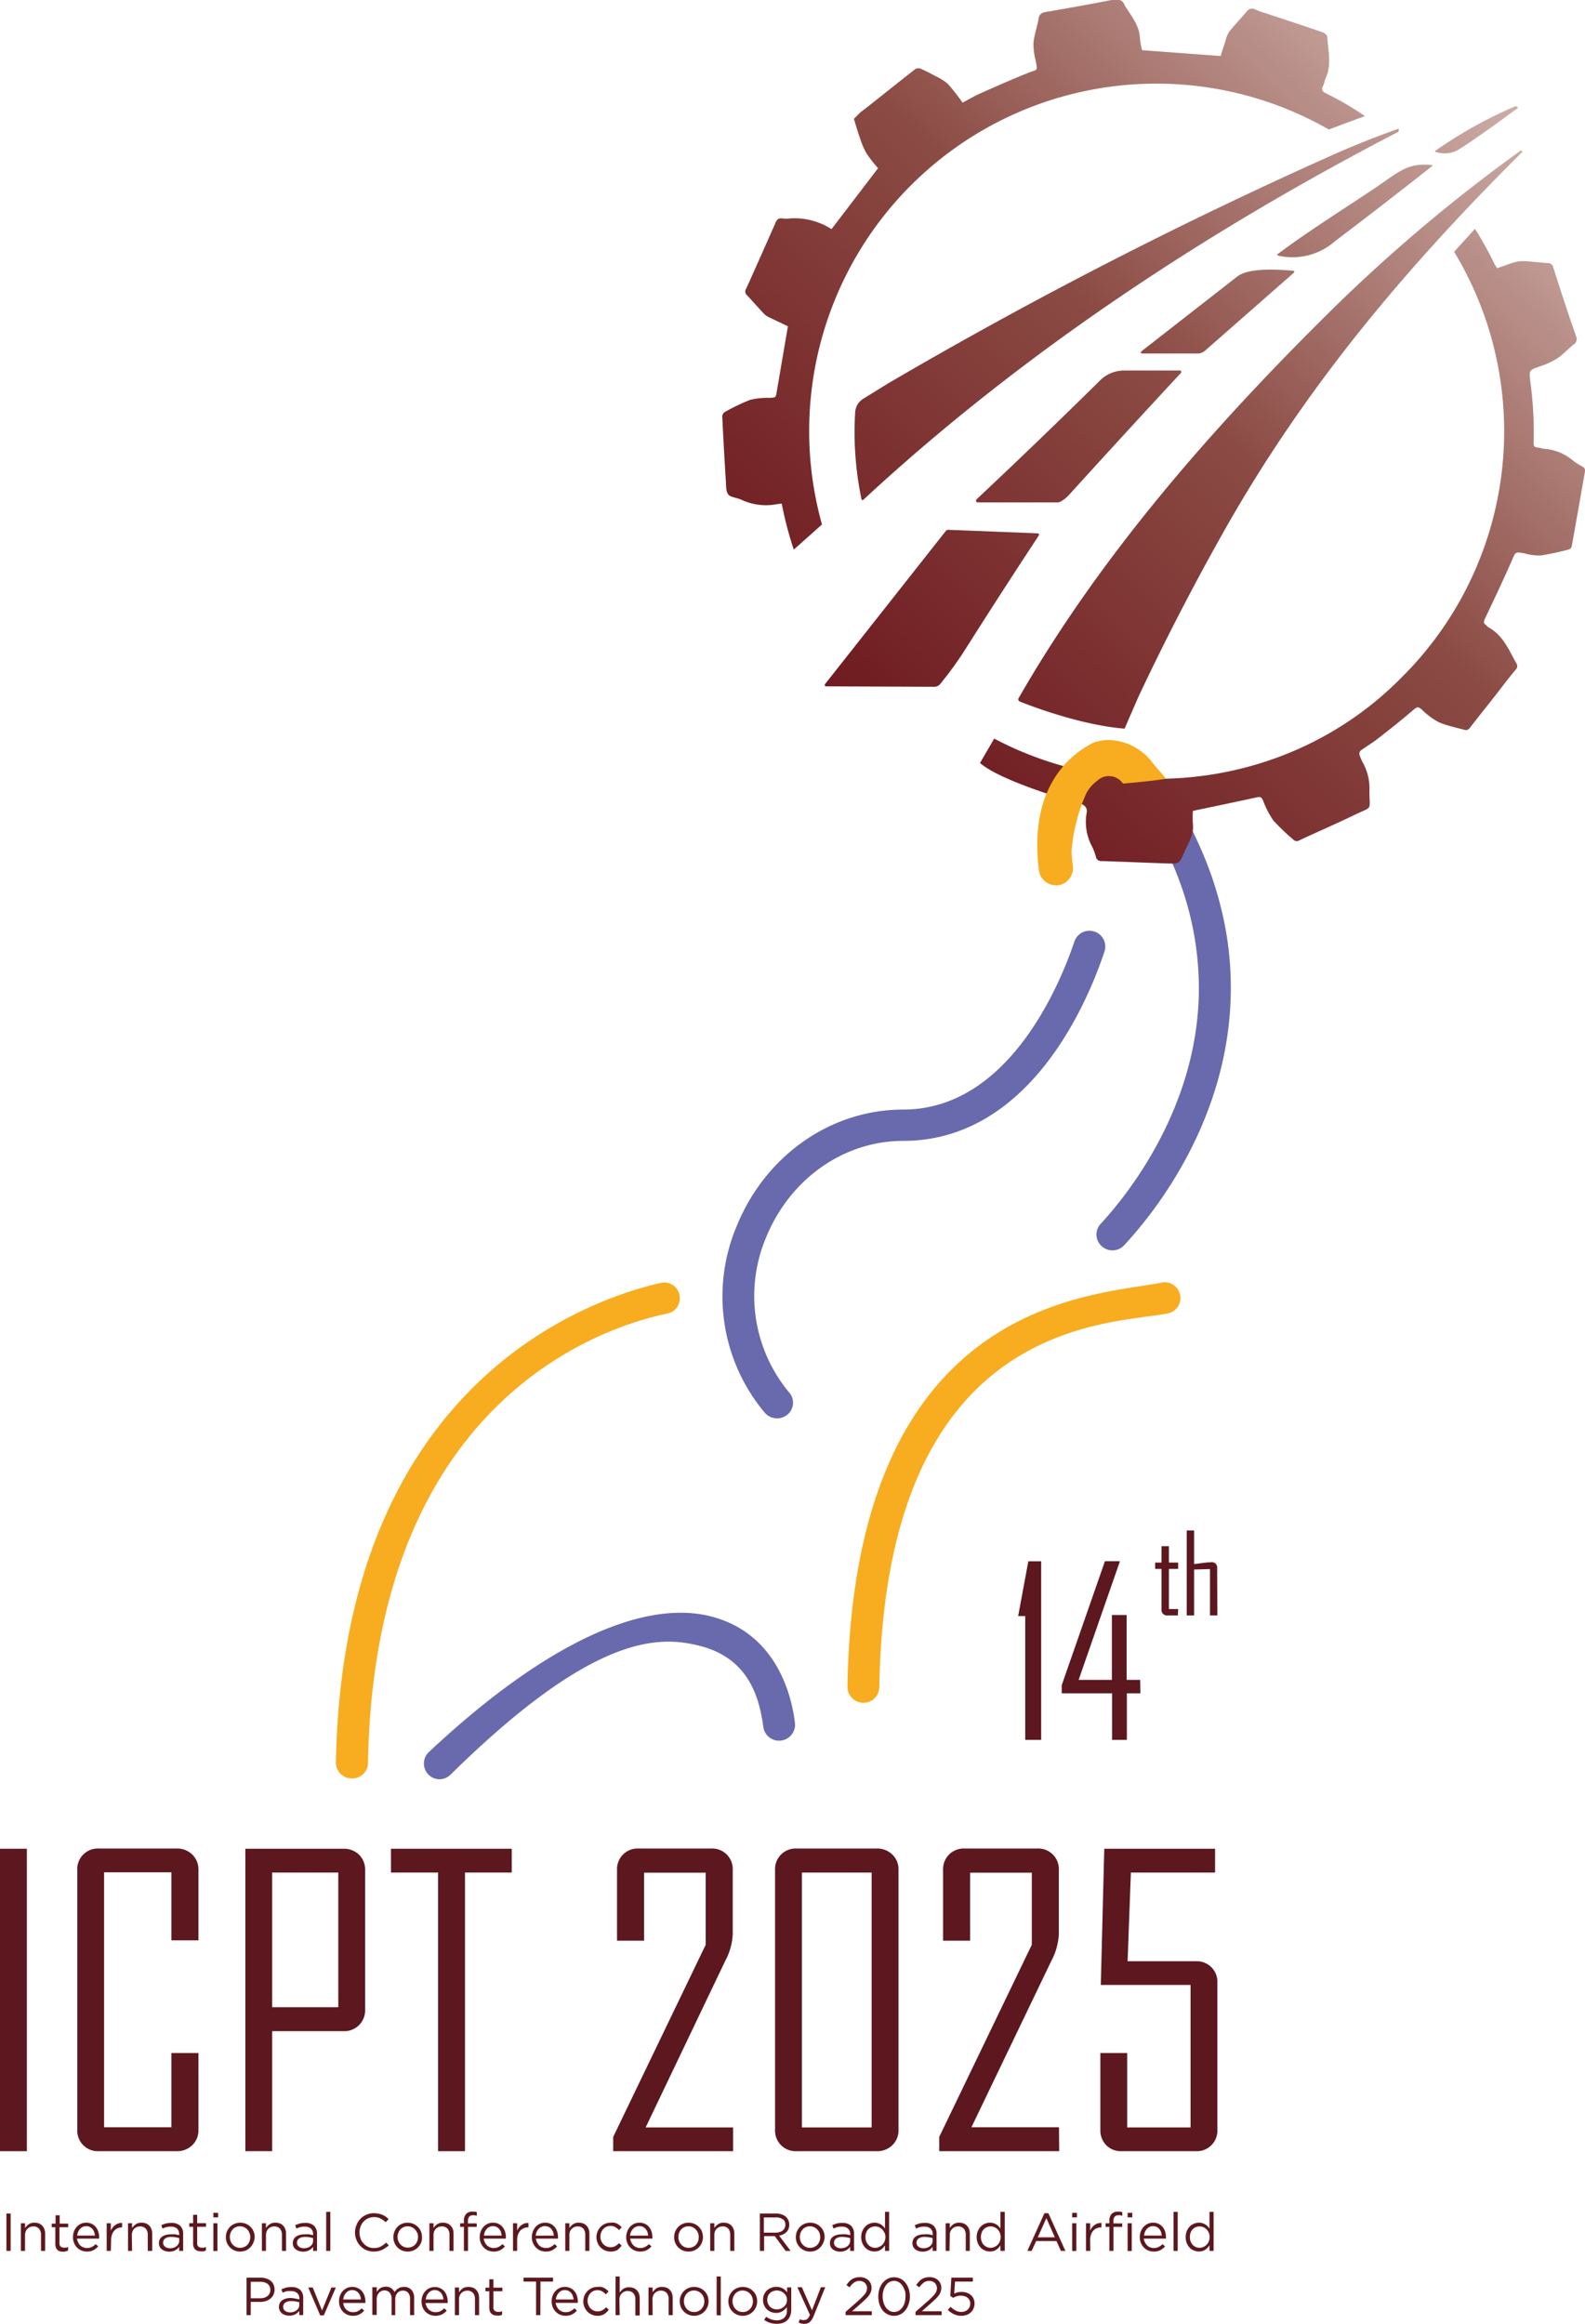 <svg xmlns="http://www.w3.org/2000/svg" xmlns:xlink="http://www.w3.org/1999/xlink" viewBox="0 0 214.54 314.41"><defs><style>.cls-1{fill:#686aad;}.cls-2{fill:#f8ac1f;}.cls-3{fill:url(#linear-gradient);}.cls-4{fill:url(#linear-gradient-2);}.cls-5{fill:url(#linear-gradient-3);}.cls-6{fill:url(#linear-gradient-4);}.cls-7{fill:url(#linear-gradient-5);}.cls-8{fill:url(#linear-gradient-6);}.cls-9{fill:url(#linear-gradient-7);}.cls-10{fill:url(#linear-gradient-8);}.cls-11{fill:url(#linear-gradient-9);}.cls-12{fill:#5c181e;}</style><linearGradient id="linear-gradient" x1="228.53" y1="6.83" x2="118.92" y2="118.39" gradientUnits="userSpaceOnUse"><stop offset="0.1" stop-color="#d3b8b1"/><stop offset="0.52" stop-color="#8b4b44"/><stop offset="1" stop-color="#691018"/></linearGradient><linearGradient id="linear-gradient-2" x1="219.29" y1="-2.25" x2="109.67" y2="109.31" xlink:href="#linear-gradient"/><linearGradient id="linear-gradient-3" x1="204.62" y1="-16.67" x2="95" y2="94.89" xlink:href="#linear-gradient"/><linearGradient id="linear-gradient-4" x1="216.36" y1="-5.13" x2="106.74" y2="106.43" xlink:href="#linear-gradient"/><linearGradient id="linear-gradient-5" x1="213.8" y1="-7.65" x2="104.18" y2="103.91" xlink:href="#linear-gradient"/><linearGradient id="linear-gradient-6" x1="212.92" y1="-8.52" x2="103.3" y2="103.04" xlink:href="#linear-gradient"/><linearGradient id="linear-gradient-7" x1="214.88" y1="-6.59" x2="105.26" y2="104.97" xlink:href="#linear-gradient"/><linearGradient id="linear-gradient-8" x1="193.23" y1="-27.86" x2="83.61" y2="83.69" xlink:href="#linear-gradient"/><linearGradient id="linear-gradient-9" x1="242.59" y1="20.64" x2="132.97" y2="132.2" xlink:href="#linear-gradient"/></defs><g id="Layer_2" data-name="Layer 2"><g id="Layer_1-2" data-name="Layer 1"><path class="cls-1" d="M149,168.48h0a2.15,2.15,0,0,0,3.16,0c4-4.3,14.08-16.76,14.43-33.92a44.46,44.46,0,0,0-1.36-11.89c-.35-1.41-.77-2.79-1.25-4.19A54.93,54.93,0,0,0,161.7,113a50.85,50.85,0,0,0-2.43-4.52,23.13,23.13,0,0,1-4.28,1.2c.85,1.41,1.64,2.83,2.35,4.26.19.42.41.81.61,1.23.66,1.43,1.27,2.83,1.78,4.26a41.7,41.7,0,0,1,2.54,15c-.3,15.65-9.74,27.32-13.31,31.18A2.09,2.09,0,0,0,149,168.48Z"/><path class="cls-2" d="M116.89,230.38h0a2.14,2.14,0,0,0,2.13-2.11c.83-50,31.15-49,39.05-50.57a2.11,2.11,0,0,0,1.7-2.25h0a2.13,2.13,0,0,0-2.54-1.92c-9.13,1.86-41.64,2-42.52,54.67A2.17,2.17,0,0,0,116.89,230.38Z"/><path class="cls-1" d="M106.7,191.29h0a2.09,2.09,0,0,0,.18-2.82,20.38,20.38,0,0,1-3.1-21.25c3.27-7.81,10.51-12.86,18.45-12.86,17.29,0,25.1-19.08,27.28-25.66A2.13,2.13,0,0,0,148,126h0a2.14,2.14,0,0,0-2.57,1.38c-1.94,5.76-8.89,22.74-23.17,22.74-9.69,0-18.49,6.08-22.43,15.5a24.48,24.48,0,0,0,3.67,25.5A2.2,2.2,0,0,0,106.7,191.29Z"/><path class="cls-2" d="M47.62,240.61h.09a2.11,2.11,0,0,0,2.1-2.07c.85-49.45,32.27-59.13,40.52-60.82A2.09,2.09,0,0,0,92,175.44v-.06a2.09,2.09,0,0,0-2.53-1.81c-9.19,2.06-43.08,13.15-44,64.91A2.12,2.12,0,0,0,47.62,240.61Z"/><path class="cls-1" d="M59.44,240.73a2.17,2.17,0,0,0,1.54-.62c19.47-19.18,28.29-18.82,33.78-17.42,6.51,1.67,8,6.84,8.56,10.95a2.15,2.15,0,0,0,2.22,1.87h0a2.17,2.17,0,0,0,2.06-2.44c-.61-4.92-3.19-12.23-11.27-14.35-9.17-2.41-22.51,3.54-38.28,18.33a2.13,2.13,0,0,0,1.39,3.68Z"/><path class="cls-3" d="M152.22,98.58C145.71,98.08,138,94.9,138,94.9a.32.32,0,0,1-.13-.43h0c10.83-18.88,25.51-35.78,41.13-51.3a218.89,218.89,0,0,1,26.8-22.77.12.12,0,0,1,.17,0l.11.13s0,0,0,0c-16.11,16-29.45,32-40.22,51q-6.32,11.18-11.76,22.73Z"/><path class="cls-4" d="M197.32,20.3a3.72,3.72,0,0,1-2.94.26c-.17,0-.18-.12,0-.22A59.41,59.41,0,0,1,205,14.42a.4.4,0,0,1,.3,0c.2.07.22.17,0,.3Q199.65,18.88,197.32,20.3Z"/><path class="cls-5" d="M120.25,51.85a618.52,618.52,0,0,1,60.39-31q4.23-1.87,8.6-3.41s.09,0,.09,0v.23a.2.2,0,0,1-.11.19c-25.74,13.35-50.76,29.74-72.33,49.73-.15.14-.25.11-.29-.09a44.39,44.39,0,0,1-.85-11.69,2.31,2.31,0,0,1,1.13-1.88Z"/><path class="cls-6" d="M172.94,34.38c4.28-3.2,9-6.13,13.48-9.14,3-2.07,4.19-3.22,7.29-2.91.19,0,.21.09.06.2q-6.5,5.13-13.09,10.12a8.7,8.7,0,0,1-7.7,1.93.12.12,0,0,1-.08-.13A.1.1,0,0,1,172.94,34.38Z"/><path class="cls-7" d="M167.46,37.42c1.65-1.27,5.64-.93,7.58-.8a.16.16,0,0,1,.15.17.24.24,0,0,1-.06.11l-12,10.53a1.57,1.57,0,0,1-1.08.4l-7.27,0c-.44,0-.49-.14-.14-.41Z"/><path class="cls-8" d="M143.59,67.85a.82.82,0,0,1-.43.12H132.34a.23.23,0,0,1-.23-.24.28.28,0,0,1,.07-.17q8.32-7.81,16.63-16a4.61,4.61,0,0,1,3.26-1.43l7.65,0a.16.16,0,0,1,.16.18.15.15,0,0,1,0,.11Q152.22,58.67,144.66,67A4.52,4.52,0,0,1,143.59,67.85Z"/><path class="cls-9" d="M130.82,87.6a46.81,46.81,0,0,1-3.61,5,1,1,0,0,1-.71.32l-14.7-.06a.16.16,0,0,1-.16-.16.21.21,0,0,1,0-.1l16.38-20.76a.42.42,0,0,1,.35-.16l12.1.48a.17.17,0,0,1,.16.17.16.16,0,0,1,0,.09Q135.68,79.93,130.82,87.6Z"/><path class="cls-10" d="M179.89,17.52c1.33-.51,3-1.13,4.86-1.81a40,40,0,0,0-5.3-3.09c-.46-.22-.62-.49-.37-1,.16-.29.2-.65.34-1,.87-1.85.33-3.76.24-5.65,0-.22-.41-.53-.68-.62-2.5-.86-5-1.68-7.53-2.51a14.9,14.9,0,0,1-1.54-.55.88.88,0,0,0-1.19.3c-.77.92-1.61,1.78-2.35,2.72a3.86,3.86,0,0,0-.49,1.22c-.24.72-.47,1.44-.66,2.05l-10.63-.79a9.44,9.44,0,0,1-.29-1.59c-.06-1.66-1.05-2.88-1.88-4.18,0-.05-.1-.09-.12-.14-.37-1.14-1.17-1-2.11-.83-2.86.57-5.73,1.07-8.61,1.57-.55.09-.88.25-1,.89-.17,1.1-.59,2.16-.69,3.26a8.83,8.83,0,0,0,.31,2.48c.26,1.45.25,1.1-1,1.6-2.22.88-4.4,1.85-6.58,2.82-.8.36-1.56.81-2.33,1.22a27.63,27.63,0,0,0-2-2.55,7.07,7.07,0,0,0-1.69-1.05c-.64-.36-1.29-.7-2-1a.85.85,0,0,0-.7.05c-2.15,1.68-4.29,3.39-6.43,5.09l-1,.76-.89.89c.28.9.53,1.8.85,2.68a10.68,10.68,0,0,0,.89,2.05,21,21,0,0,0,1.53,1.95L112.55,31a9.27,9.27,0,0,0-5.61-1.45,3.76,3.76,0,0,1-1.06,0c-.53-.08-.76.2-.93.63s-.45,1-.68,1.55c-1.1,2.47-2.19,4.95-3.31,7.41a.61.61,0,0,0,.13.78c.79.84,1.55,1.72,2.35,2.56a2.34,2.34,0,0,0,.66.45l2.55,1.22c-.52,3-1,5.88-1.5,8.76-.15.89-.11.87-1,.92a9.84,9.84,0,0,0-2.62.27,27.3,27.3,0,0,0-3.45,1.66.76.76,0,0,0-.32.56q.21,4.32.48,8.63c.05.67,0,1.5.32,1.93s1.23.45,1.83.75a7.83,7.83,0,0,0,4.79.58l.63-.08a50.36,50.36,0,0,0,1.63,6.23l3.82-3.4a47,47,0,0,1,68.66-53.41Z"/><path class="cls-11" d="M134.57,99.93c18,9.5,40.66,6.45,55.15-8.28a46.91,46.91,0,0,0,7.11-57.58c.78-.87,1.75-1.94,2.82-3.11a50.79,50.79,0,0,1,2.66,4.79c.08.16.2.31.34.54.77-.26,1.53-.56,2.31-.79a4.12,4.12,0,0,1,1.3-.17c1.07.05,2.13.19,3.21.26a.74.74,0,0,1,.78.62c1,3.11,2,6.22,3.09,9.31a.84.84,0,0,1-.32,1.07c-.78.62-1.45,1.38-2.26,1.92a10.68,10.68,0,0,1-2.33,1.06c-1.43.51-1.48.49-1.3,2a49.88,49.88,0,0,1,.45,8.37c0,.4.11.58.52.61s.7.18,1.05.18a6.81,6.81,0,0,1,3.76,1.58,7.79,7.79,0,0,0,1.21.78c.48.21.45.52.38.92-.59,3.31-1.16,6.62-1.76,9.92a.58.58,0,0,1-.36.4,35.39,35.39,0,0,1-3.81.82,7.1,7.1,0,0,1-2.17-.27c-1.33-.25-1.25-.23-1.78,1-1.16,2.64-2.4,5.25-3.64,7.86-.16.35-.2.58.13.8.12.09.2.24.32.31,2,1.07,2.79,3.06,3.81,4.88a.68.68,0,0,1-.09.89c-1,1.17-1.9,2.4-2.85,3.61-1.12,1.42-2.25,2.83-3.36,4.26a.61.61,0,0,1-.74.25c-1.14-.31-2.3-.55-3.4-1A9.59,9.59,0,0,1,193,96.51c-.08-.06-.15-.14-.23-.21-.88-.82-.85-.77-1.76,0-1.5,1.28-3.06,2.51-4.62,3.72-.71.55-1.5,1-2.22,1.53a.63.63,0,0,0-.16.56,7.11,7.11,0,0,0,.56,1.26,7.24,7.24,0,0,1,.79,3.65c0,2.77.53,2-2.05,3.25s-4.95,2.26-7.42,3.42a.65.65,0,0,1-.84-.1,28.59,28.59,0,0,1-2.69-2.58,12.37,12.37,0,0,1-1.41-2.73c-.19-.4-.34-.51-.8-.41-2.87.63-5.74,1.22-8.68,1.84a12.13,12.13,0,0,0,0,1.83c.15,1.45-.66,2.58-1.18,3.79-.66,1.55-.69,1.55-2.38,1.49-2.93-.1-5.85-.23-8.78-.32a.72.72,0,0,1-.8-.6,7.47,7.47,0,0,0-.68-1.69,7.1,7.1,0,0,1-.53-4.42,1,1,0,0,0-.77-1s-10.6-2.88-13.7-5.56Z"/><path class="cls-2" d="M157.81,105.36c-.88-1.12-.86-1-1.76-2.1a7.69,7.69,0,0,0-5.85-3.14,6.9,6.9,0,0,0-2.18.35h0a13.57,13.57,0,0,0-3.8,2.85,14.11,14.11,0,0,0-1.09,1.36c-2.33,3.3-3.18,7.71-2.5,13.1a2.32,2.32,0,0,0,2.32,2l.27,0a2.36,2.36,0,0,0,2-2.61c-.09-.7-.16-1.36-.18-2a23.74,23.74,0,0,1,2-7.84,4.93,4.93,0,0,1,1.46-1.68,2.29,2.29,0,0,1,3.5.37S156.23,105.66,157.81,105.36Z"/><path class="cls-12" d="M3.64,291.05H0V250.13H3.64Z"/><path class="cls-12" d="M26.86,288.15a2.78,2.78,0,0,1-.84,2.09,2.92,2.92,0,0,1-2.12.81H13.36a2.78,2.78,0,0,1-2.9-2.9V253a2.78,2.78,0,0,1,2.9-2.9H23.9a2.92,2.92,0,0,1,2.12.81,2.78,2.78,0,0,1,.84,2.09v9.52H23.2v-9.2H14.09v34.49H23.2V277.77h3.66Z"/><path class="cls-12" d="M49.42,271.88a2.81,2.81,0,0,1-2.93,2.93H36.84v16.24H33.21V250.13H46.49a2.9,2.9,0,0,1,2.11.81,2.8,2.8,0,0,1,.82,2.09Zm-3.63-.31V253.35H36.84v18.22Z"/><path class="cls-12" d="M69.27,253.35H62.94v37.7H59.3v-37.7H52.92v-3.22H69.27Z"/><path class="cls-12" d="M99.23,291.05H83v-1.93l12.52-26v-9.75H87.18v9.2H83.52V253a2.78,2.78,0,0,1,2.9-2.9h9.86a2.78,2.78,0,0,1,2.9,2.9v8.68a8.43,8.43,0,0,1-1,3.59L87.39,287.84H99.23Z"/><path class="cls-12" d="M121.62,288.15a2.78,2.78,0,0,1-.84,2.09,2.94,2.94,0,0,1-2.12.81H107.81a2.78,2.78,0,0,1-2.9-2.9V253a2.78,2.78,0,0,1,2.9-2.9h10.85a2.94,2.94,0,0,1,2.12.81,2.78,2.78,0,0,1,.84,2.09Zm-3.64-.31V253.35h-9.44v34.49Z"/><path class="cls-12" d="M143.37,291.05H127.13v-1.93l12.53-26v-9.75h-8.35v9.2h-3.66V253a2.79,2.79,0,0,1,2.91-2.9h9.86a2.78,2.78,0,0,1,2.9,2.9v8.68a8.57,8.57,0,0,1-1,3.59l-10.83,22.54h11.85Z"/><path class="cls-12" d="M164.78,288.15a2.78,2.78,0,0,1-2.9,2.9H151.82a2.78,2.78,0,0,1-2.08-.81,2.83,2.83,0,0,1-.8-2.09V277.77h3.63v10.07h8.58V268.56H149l.47-18.43h15v3.22h-11.4l-.44,12h9.25a2.78,2.78,0,0,1,2.9,2.9Z"/><path class="cls-12" d="M140.93,235.4h-2.16V218.65h-.94v-.08l1.36-7.33h1.74Z"/><path class="cls-12" d="M154.36,229.1h-1.83v6.3h-2v-6.3h-6.82V228l5.85-16.77h2v.09L146,227.28h4.5v-8.77h2v8.77h1.83Z"/><path class="cls-12" d="M159.43,218.56h-1.38a.74.74,0,0,1-.83-.83v-5.46h-.86v-.86h.86v-2.22h1v2.22h1.25v.86h-1.25v5.43h1.25Z"/><path class="cls-12" d="M164.78,218.56h-1v-6.27l-2.15.06v6.21h-1V207.07h1v4.54l1.16-.14a8.46,8.46,0,0,1,1.15-.1.71.71,0,0,1,.81.8Z"/><path class="cls-12" d="M1.44,299.48v5.06H.87v-5.06Z"/><path class="cls-12" d="M3.39,304.54H2.83V300.8h.56v.65a1.83,1.83,0,0,1,.49-.51,1.32,1.32,0,0,1,.79-.22,1.66,1.66,0,0,1,.61.11,1.39,1.39,0,0,1,.45.31,1.47,1.47,0,0,1,.28.47,2,2,0,0,1,.1.61v2.32H5.55v-2.18a1.22,1.22,0,0,0-.27-.83,1,1,0,0,0-.77-.3,1.27,1.27,0,0,0-.44.08,1.13,1.13,0,0,0-.36.24,1.18,1.18,0,0,0-.24.37,1.51,1.51,0,0,0-.08.48Z"/><path class="cls-12" d="M8.05,303.48a.6.6,0,0,0,.17.49.72.72,0,0,0,.46.13l.27,0a1.3,1.3,0,0,0,.27-.1v.48a1.66,1.66,0,0,1-.31.12,1.56,1.56,0,0,1-.78,0,.85.85,0,0,1-.34-.18.83.83,0,0,1-.22-.33,1.23,1.23,0,0,1-.08-.49v-2.26H7v-.49h.52v-1.13h.56v1.13H9.23v.49H8.05Z"/><path class="cls-12" d="M10.59,303.42a1.35,1.35,0,0,0,.3.4,1.14,1.14,0,0,0,.41.24,1.23,1.23,0,0,0,.47.09,1.41,1.41,0,0,0,.67-.15,2.25,2.25,0,0,0,.51-.38l.34.31a2.25,2.25,0,0,1-.64.51,1.87,1.87,0,0,1-.9.19,2,2,0,0,1-.72-.14,1.75,1.75,0,0,1-.6-.4,1.89,1.89,0,0,1-.4-.62,2,2,0,0,1-.15-.79,2.19,2.19,0,0,1,.13-.77,1.93,1.93,0,0,1,.37-.62,1.83,1.83,0,0,1,.57-.42,1.72,1.72,0,0,1,.72-.15,1.61,1.61,0,0,1,.74.16,1.52,1.52,0,0,1,.55.42,1.91,1.91,0,0,1,.34.63,2.45,2.45,0,0,1,.12.78v.08a.31.31,0,0,1,0,.09h-3A1.78,1.78,0,0,0,10.59,303.42Zm2.26-.95a2,2,0,0,0-.11-.49,1.13,1.13,0,0,0-.23-.4,1.09,1.09,0,0,0-.36-.28,1.07,1.07,0,0,0-.49-.11,1.19,1.19,0,0,0-.46.1,1.17,1.17,0,0,0-.36.27,1.38,1.38,0,0,0-.26.4,1.59,1.59,0,0,0-.13.51Z"/><path class="cls-12" d="M15,304.54h-.56V300.8H15v1a1.7,1.7,0,0,1,.26-.43,1.52,1.52,0,0,1,.34-.33,1.46,1.46,0,0,1,.43-.22,1.35,1.35,0,0,1,.5-.06v.6h0a1.4,1.4,0,0,0-.58.11,1.27,1.27,0,0,0-.47.32,1.61,1.61,0,0,0-.32.54,2.13,2.13,0,0,0-.12.74Z"/><path class="cls-12" d="M17.88,304.54h-.55V300.8h.55v.65a1.73,1.73,0,0,1,.5-.51,1.28,1.28,0,0,1,.79-.22,1.64,1.64,0,0,1,.6.11,1.21,1.21,0,0,1,.45.31,1.31,1.31,0,0,1,.28.47,1.74,1.74,0,0,1,.1.61v2.32H20v-2.18a1.22,1.22,0,0,0-.27-.83,1,1,0,0,0-.76-.3,1.33,1.33,0,0,0-.45.08,1.13,1.13,0,0,0-.36.24,1,1,0,0,0-.23.37,1.28,1.28,0,0,0-.09.48Z"/><path class="cls-12" d="M22.54,301.32a3.5,3.5,0,0,0-.54.2l-.16-.46a4.29,4.29,0,0,1,.63-.23,3.13,3.13,0,0,1,.73-.08,1.71,1.71,0,0,1,1.18.38,1.47,1.47,0,0,1,.41,1.13v2.28h-.54V304a1.78,1.78,0,0,1-.52.45,1.62,1.62,0,0,1-.83.19,1.79,1.79,0,0,1-.51-.07,1.35,1.35,0,0,1-.45-.22,1.22,1.22,0,0,1-.32-.36,1.19,1.19,0,0,1,0-1,1,1,0,0,1,.33-.38,1.33,1.33,0,0,1,.51-.23,2.16,2.16,0,0,1,.64-.08,3.77,3.77,0,0,1,.63,0l.52.11v-.13a1,1,0,0,0-.29-.76,1.2,1.2,0,0,0-.82-.26A2.23,2.23,0,0,0,22.54,301.32Zm-.18,1.54a.67.67,0,0,0-.28.57.62.62,0,0,0,.28.55.71.71,0,0,0,.3.15,1,1,0,0,0,.35.05,1.53,1.53,0,0,0,.49-.07,1.39,1.39,0,0,0,.4-.21,1,1,0,0,0,.26-.32.83.83,0,0,0,.1-.41v-.36a4.32,4.32,0,0,0-.48-.11,2.84,2.84,0,0,0-.61-.05A1.31,1.31,0,0,0,22.36,302.86Z"/><path class="cls-12" d="M26.69,303.48a.6.6,0,0,0,.18.49.71.71,0,0,0,.45.13,1.27,1.27,0,0,0,.28,0,1.3,1.3,0,0,0,.27-.1v.48a1.66,1.66,0,0,1-.31.12,1.4,1.4,0,0,1-.37,0,1.42,1.42,0,0,1-.42-.06.88.88,0,0,1-.33-.18.83.83,0,0,1-.22-.33,1.23,1.23,0,0,1-.08-.49v-2.26h-.52v-.49h.52v-1.13h.55v1.13h1.19v.49H26.69Z"/><path class="cls-12" d="M28.88,300v-.61h.64V300Zm0,4.56V300.8h.55v3.74Z"/><path class="cls-12" d="M34.29,303.43a2,2,0,0,1-1,1.05,2.1,2.1,0,0,1-1.56,0,2.21,2.21,0,0,1-.61-.42,2.16,2.16,0,0,1-.41-.62,2.11,2.11,0,0,1,0-1.51,2.08,2.08,0,0,1,.41-.63,1.79,1.79,0,0,1,.62-.42,2,2,0,0,1,1.56,0,1.79,1.79,0,0,1,.62.42,1.92,1.92,0,0,1,.41.62,2,2,0,0,1,.14.75A1.94,1.94,0,0,1,34.29,303.43Zm-.53-1.32a1.42,1.42,0,0,0-.29-.47,1.4,1.4,0,0,0-.44-.31,1.26,1.26,0,0,0-.55-.12,1.31,1.31,0,0,0-.56.12,1.1,1.1,0,0,0-.43.31,1.42,1.42,0,0,0-.28.46,1.52,1.52,0,0,0-.1.57,1.56,1.56,0,0,0,.11.57,1.38,1.38,0,0,0,.29.46,1.35,1.35,0,0,0,.43.31,1.29,1.29,0,0,0,.55.11,1.27,1.27,0,0,0,.56-.11,1.32,1.32,0,0,0,.44-.3,1.53,1.53,0,0,0,.28-.46,1.6,1.6,0,0,0,0-1.14Z"/><path class="cls-12" d="M36,304.54h-.55V300.8H36v.65a1.73,1.73,0,0,1,.5-.51,1.28,1.28,0,0,1,.79-.22,1.64,1.64,0,0,1,.6.11,1.21,1.21,0,0,1,.45.31,1.31,1.31,0,0,1,.28.47,1.74,1.74,0,0,1,.1.61v2.32h-.56v-2.18a1.22,1.22,0,0,0-.27-.83,1,1,0,0,0-.76-.3,1.33,1.33,0,0,0-.45.08,1.13,1.13,0,0,0-.36.24,1,1,0,0,0-.23.37,1.28,1.28,0,0,0-.09.48Z"/><path class="cls-12" d="M40.66,301.32a3.93,3.93,0,0,0-.54.2l-.16-.46a5.33,5.33,0,0,1,.63-.23,3.13,3.13,0,0,1,.73-.08,1.71,1.71,0,0,1,1.18.38,1.47,1.47,0,0,1,.41,1.13v2.28h-.53V304a1.83,1.83,0,0,1-.53.45,1.62,1.62,0,0,1-.83.19,1.79,1.79,0,0,1-.51-.07,1.45,1.45,0,0,1-.45-.22,1.22,1.22,0,0,1-.32-.36,1.19,1.19,0,0,1,0-1,1,1,0,0,1,.33-.38,1.33,1.33,0,0,1,.51-.23,2.16,2.16,0,0,1,.64-.08,3.77,3.77,0,0,1,.63,0l.53.11v-.13a1,1,0,0,0-.3-.76,1.2,1.2,0,0,0-.82-.26A2.23,2.23,0,0,0,40.66,301.32Zm-.18,1.54a.67.67,0,0,0-.28.57.62.62,0,0,0,.28.55.71.71,0,0,0,.3.15,1,1,0,0,0,.35.05,1.53,1.53,0,0,0,.49-.07,1.27,1.27,0,0,0,.4-.21,1.18,1.18,0,0,0,.27-.32,1,1,0,0,0,.09-.41v-.36a4.32,4.32,0,0,0-.48-.11,2.84,2.84,0,0,0-.61-.05A1.33,1.33,0,0,0,40.48,302.86Z"/><path class="cls-12" d="M44.15,304.54v-5.28h.56v5.28Z"/><path class="cls-12" d="M52.2,304.11a2.35,2.35,0,0,1-.46.28,3.66,3.66,0,0,1-.53.18,2.93,2.93,0,0,1-.63.06,2.6,2.6,0,0,1-1-.2,2.41,2.41,0,0,1-.8-.56,2.37,2.37,0,0,1-.53-.82,2.74,2.74,0,0,1-.2-1,2.69,2.69,0,0,1,.2-1,2.45,2.45,0,0,1,.53-.84,2.22,2.22,0,0,1,.81-.56,2.46,2.46,0,0,1,1-.21,2.9,2.9,0,0,1,.62.06,2.41,2.41,0,0,1,1,.41,3.09,3.09,0,0,1,.39.33l-.39.42a3.33,3.33,0,0,0-.7-.5,1.89,1.89,0,0,0-.89-.19,1.85,1.85,0,0,0-.78.16,1.71,1.71,0,0,0-.62.44,1.88,1.88,0,0,0-.41.66,2.34,2.34,0,0,0,0,1.65,1.8,1.8,0,0,0,.41.66,1.87,1.87,0,0,0,.62.45,1.85,1.85,0,0,0,.78.16,1.93,1.93,0,0,0,.9-.19,3.47,3.47,0,0,0,.74-.54l.37.37A2.86,2.86,0,0,1,52.2,304.11Z"/><path class="cls-12" d="M57,303.43a2.16,2.16,0,0,1-.41.62,1.92,1.92,0,0,1-1.41.58,1.92,1.92,0,0,1-.77-.15,2.26,2.26,0,0,1-.62-.42,2,2,0,0,1-.4-2.13,1.84,1.84,0,0,1,1-1.05,2,2,0,0,1,2.18.42,1.77,1.77,0,0,1,.41.62,1.86,1.86,0,0,1,.14.75A1.94,1.94,0,0,1,57,303.43Zm-.53-1.32a1.45,1.45,0,0,0-.3-.47,1.4,1.4,0,0,0-.44-.31,1.26,1.26,0,0,0-.55-.12,1.23,1.23,0,0,0-.55.12,1.14,1.14,0,0,0-.44.31,1.4,1.4,0,0,0-.27.46,1.52,1.52,0,0,0-.11.57,1.52,1.52,0,0,0,.4,1,1.4,1.4,0,0,0,.44.31,1.26,1.26,0,0,0,.55.11,1.37,1.37,0,0,0,1-.41,1.53,1.53,0,0,0,.28-.46,1.67,1.67,0,0,0,0-1.14Z"/><path class="cls-12" d="M58.68,304.54h-.56V300.8h.56v.65a1.7,1.7,0,0,1,.49-.51,1.3,1.3,0,0,1,.79-.22,1.57,1.57,0,0,1,.6.11,1.21,1.21,0,0,1,.45.31,1.33,1.33,0,0,1,.29.47,2,2,0,0,1,.09.61v2.32h-.55v-2.18a1.22,1.22,0,0,0-.27-.83,1,1,0,0,0-.77-.3,1.23,1.23,0,0,0-.44.08,1.13,1.13,0,0,0-.36.24,1.18,1.18,0,0,0-.24.37,1.51,1.51,0,0,0-.08.48Z"/><path class="cls-12" d="M64.53,300.82v.47H63.35v3.25h-.56v-3.25h-.51v-.48h.51v-.33a1.35,1.35,0,0,1,.29-.93,1.11,1.11,0,0,1,.84-.32l.34,0,.28.07v.49l-.28-.07a1.14,1.14,0,0,0-.27,0c-.43,0-.65.26-.65.79v.31Z"/><path class="cls-12" d="M65.65,303.42a1.35,1.35,0,0,0,.3.4,1.1,1.1,0,0,0,.4.24,1.27,1.27,0,0,0,.47.09,1.38,1.38,0,0,0,.67-.15,1.89,1.89,0,0,0,.51-.38l.35.31a2.4,2.4,0,0,1-.64.51,1.9,1.9,0,0,1-.9.19,2,2,0,0,1-.73-.14,1.81,1.81,0,0,1-.59-.4,1.92,1.92,0,0,1-.41-.62,2,2,0,0,1-.15-.79,2.19,2.19,0,0,1,.14-.77,1.93,1.93,0,0,1,.37-.62,1.83,1.83,0,0,1,.57-.42,1.72,1.72,0,0,1,.72-.15,1.64,1.64,0,0,1,.74.16,1.62,1.62,0,0,1,.55.42,1.91,1.91,0,0,1,.34.63,2.45,2.45,0,0,1,.11.78v.17h-3A1.35,1.35,0,0,0,65.65,303.42Zm2.25-.95a2,2,0,0,0-.1-.49,1.31,1.31,0,0,0-.23-.4,1.09,1.09,0,0,0-.36-.28,1.12,1.12,0,0,0-.5-.11,1.14,1.14,0,0,0-.45.1,1.22,1.22,0,0,0-.37.27,1.62,1.62,0,0,0-.26.4,1.59,1.59,0,0,0-.12.51Z"/><path class="cls-12" d="M70,304.54h-.56V300.8H70v1a2,2,0,0,1,.25-.43,1.56,1.56,0,0,1,.35-.33,1.4,1.4,0,0,1,.93-.28v.6h-.05a1.38,1.38,0,0,0-.57.11,1.39,1.39,0,0,0-.48.32,1.8,1.8,0,0,0-.32.54,2.4,2.4,0,0,0-.11.74Z"/><path class="cls-12" d="M72.71,303.42a1.2,1.2,0,0,0,.3.4,1.1,1.1,0,0,0,.4.24,1.27,1.27,0,0,0,.47.09,1.38,1.38,0,0,0,.67-.15,1.89,1.89,0,0,0,.51-.38l.35.31a2.29,2.29,0,0,1-.65.51,1.86,1.86,0,0,1-.89.19,2,2,0,0,1-.73-.14,1.81,1.81,0,0,1-.59-.4,1.92,1.92,0,0,1-.41-.62,2,2,0,0,1-.15-.79,2.19,2.19,0,0,1,.14-.77,1.93,1.93,0,0,1,.37-.62,1.83,1.83,0,0,1,.57-.42,1.72,1.72,0,0,1,.72-.15,1.64,1.64,0,0,1,.74.16,1.62,1.62,0,0,1,.55.42,1.91,1.91,0,0,1,.34.63,2.77,2.77,0,0,1,.11.78v.08a.31.31,0,0,1,0,.09h-3A1.54,1.54,0,0,0,72.71,303.42Zm2.25-.95a2,2,0,0,0-.1-.49,1.55,1.55,0,0,0-.23-.4,1.09,1.09,0,0,0-.36-.28,1.13,1.13,0,0,0-1,0,1.22,1.22,0,0,0-.37.27,1.62,1.62,0,0,0-.26.4,1.9,1.9,0,0,0-.13.51Z"/><path class="cls-12" d="M77.07,304.54h-.56V300.8h.56v.65a1.7,1.7,0,0,1,.49-.51,1.28,1.28,0,0,1,.79-.22,1.57,1.57,0,0,1,.6.11,1.21,1.21,0,0,1,.45.31,1.31,1.31,0,0,1,.28.47,1.74,1.74,0,0,1,.1.61v2.32h-.56v-2.18a1.27,1.27,0,0,0-.26-.83,1,1,0,0,0-.77-.3,1.33,1.33,0,0,0-.45.08,1.21,1.21,0,0,0-.35.24,1,1,0,0,0-.24.37,1.27,1.27,0,0,0-.08.48Z"/><path class="cls-12" d="M83.54,304.43a1.82,1.82,0,0,1-.88.2,2,2,0,0,1-.77-.15,2.37,2.37,0,0,1-.61-.42,2,2,0,0,1-.4-2.13,2.05,2.05,0,0,1,.4-.63,2,2,0,0,1,.61-.42,1.8,1.8,0,0,1,.77-.16,2.36,2.36,0,0,1,.48,0,2.08,2.08,0,0,1,.4.14,1.9,1.9,0,0,1,.33.22,2.33,2.33,0,0,1,.28.26l-.36.39a2.6,2.6,0,0,0-.49-.4,1.23,1.23,0,0,0-.65-.17,1.34,1.34,0,0,0-1,.43,1.42,1.42,0,0,0-.28.46,1.52,1.52,0,0,0-.1.57,1.45,1.45,0,0,0,.39,1,1.35,1.35,0,0,0,.44.31,1.26,1.26,0,0,0,.55.11,1.34,1.34,0,0,0,.64-.15,2.38,2.38,0,0,0,.5-.4l.35.33A2.51,2.51,0,0,1,83.54,304.43Z"/><path class="cls-12" d="M85.48,303.42a1.35,1.35,0,0,0,.3.4,1.1,1.1,0,0,0,.4.24,1.27,1.27,0,0,0,.47.09,1.38,1.38,0,0,0,.67-.15,1.89,1.89,0,0,0,.51-.38l.35.31a2.4,2.4,0,0,1-.64.51,1.93,1.93,0,0,1-.9.19,2,2,0,0,1-.73-.14,1.81,1.81,0,0,1-.59-.4,1.92,1.92,0,0,1-.41-.62,2,2,0,0,1-.15-.79,2.19,2.19,0,0,1,.14-.77,1.93,1.93,0,0,1,.37-.62,1.83,1.83,0,0,1,.57-.42,1.72,1.72,0,0,1,.72-.15,1.64,1.64,0,0,1,.74.16,1.62,1.62,0,0,1,.55.42,1.91,1.91,0,0,1,.34.63,2.77,2.77,0,0,1,.11.78v.17h-3A1.54,1.54,0,0,0,85.48,303.42Zm2.25-.95a2,2,0,0,0-.1-.49,1.55,1.55,0,0,0-.23-.4,1.09,1.09,0,0,0-.36-.28,1.13,1.13,0,0,0-1,0,1.22,1.22,0,0,0-.37.27,1.62,1.62,0,0,0-.26.4,1.9,1.9,0,0,0-.13.51Z"/><path class="cls-12" d="M95,303.43a1.81,1.81,0,0,1-.41.62,2,2,0,0,1-.62.43,2,2,0,0,1-.78.15,1.92,1.92,0,0,1-.77-.15,2.12,2.12,0,0,1-.62-.42,2.16,2.16,0,0,1-.41-.62,2.11,2.11,0,0,1,0-1.51,2.08,2.08,0,0,1,.41-.63,1.79,1.79,0,0,1,.62-.42,2,2,0,0,1,1.56,0,1.79,1.79,0,0,1,.62.42,1.77,1.77,0,0,1,.41.62,2,2,0,0,1,.14.75A1.94,1.94,0,0,1,95,303.43Zm-.52-1.32a1.45,1.45,0,0,0-.3-.47,1.4,1.4,0,0,0-.44-.31,1.26,1.26,0,0,0-.55-.12,1.31,1.31,0,0,0-.56.12,1.1,1.1,0,0,0-.43.31,1.42,1.42,0,0,0-.28.46,1.75,1.75,0,0,0-.1.57,1.56,1.56,0,0,0,.11.57,1.38,1.38,0,0,0,.29.46,1.48,1.48,0,0,0,.43.31,1.29,1.29,0,0,0,.55.11,1.27,1.27,0,0,0,.56-.11,1.23,1.23,0,0,0,.44-.3,1.53,1.53,0,0,0,.28-.46,1.67,1.67,0,0,0,0-1.14Z"/><path class="cls-12" d="M96.69,304.54h-.56V300.8h.56v.65a1.7,1.7,0,0,1,.49-.51,1.28,1.28,0,0,1,.79-.22,1.6,1.6,0,0,1,.6.11,1.21,1.21,0,0,1,.45.31,1.31,1.31,0,0,1,.28.47,1.74,1.74,0,0,1,.1.61v2.32h-.56v-2.18a1.27,1.27,0,0,0-.26-.83,1,1,0,0,0-.77-.3,1.33,1.33,0,0,0-.45.08,1.41,1.41,0,0,0-.36.24,1,1,0,0,0-.23.37,1.27,1.27,0,0,0-.08.48Z"/><path class="cls-12" d="M106.34,304.54l-1.47-2h-1.44v2h-.58v-5.06H105a2.29,2.29,0,0,1,.76.11,1.77,1.77,0,0,1,.58.3,1.51,1.51,0,0,1,.36.48,1.41,1.41,0,0,1,.13.62,1.48,1.48,0,0,1-.1.57,1.15,1.15,0,0,1-.28.43,1.52,1.52,0,0,1-.44.31,2.37,2.37,0,0,1-.55.18l1.56,2.06Zm-.39-4.27a1.52,1.52,0,0,0-1-.26h-1.56v2.06H105a2.18,2.18,0,0,0,.52-.07,1.22,1.22,0,0,0,.41-.21.86.86,0,0,0,.27-.33.92.92,0,0,0,.1-.44A.9.9,0,0,0,106,300.27Z"/><path class="cls-12" d="M111.44,303.43a2,2,0,0,1-1,1.05,2,2,0,0,1-.78.15,1.92,1.92,0,0,1-.77-.15,2.12,2.12,0,0,1-.62-.42,2.16,2.16,0,0,1-.41-.62,2.11,2.11,0,0,1,0-1.51,2.08,2.08,0,0,1,.41-.63,1.79,1.79,0,0,1,.62-.42,2,2,0,0,1,1.56,0,1.79,1.79,0,0,1,.62.42,1.77,1.77,0,0,1,.41.62,2,2,0,0,1,.14.75A1.94,1.94,0,0,1,111.44,303.43Zm-.52-1.32a1.45,1.45,0,0,0-.3-.47,1.4,1.4,0,0,0-.44-.31,1.26,1.26,0,0,0-.55-.12,1.31,1.31,0,0,0-.56.12,1.1,1.1,0,0,0-.43.31,1.42,1.42,0,0,0-.28.46,1.75,1.75,0,0,0-.1.57,1.56,1.56,0,0,0,.11.57,1.38,1.38,0,0,0,.29.46,1.48,1.48,0,0,0,.43.31,1.29,1.29,0,0,0,.55.11,1.27,1.27,0,0,0,.56-.11,1.23,1.23,0,0,0,.44-.3,1.53,1.53,0,0,0,.28-.46,1.56,1.56,0,0,0,.1-.57A1.8,1.8,0,0,0,110.92,302.11Z"/><path class="cls-12" d="M113.35,301.32a3.39,3.39,0,0,0-.53.2l-.17-.46a5.33,5.33,0,0,1,.63-.23,3.13,3.13,0,0,1,.73-.08,1.69,1.69,0,0,1,1.18.38,1.47,1.47,0,0,1,.41,1.13v2.28h-.53V304a1.83,1.83,0,0,1-.53.45,1.59,1.59,0,0,1-.83.19,1.79,1.79,0,0,1-.51-.07,1.57,1.57,0,0,1-.45-.22,1.19,1.19,0,0,1-.31-.36,1.23,1.23,0,0,1,0-1,1,1,0,0,1,.33-.38,1.33,1.33,0,0,1,.51-.23,2.18,2.18,0,0,1,.65-.08,3.92,3.92,0,0,1,.63,0l.52.11v-.13a1,1,0,0,0-.3-.76,1.2,1.2,0,0,0-.82-.26A2.23,2.23,0,0,0,113.35,301.32Zm-.18,1.54a.67.67,0,0,0-.28.57.62.62,0,0,0,.28.55.85.85,0,0,0,.3.15,1,1,0,0,0,.36.05,1.51,1.51,0,0,0,.48-.07,1.27,1.27,0,0,0,.4-.21,1.18,1.18,0,0,0,.27-.32,1,1,0,0,0,.09-.41v-.36a4.32,4.32,0,0,0-.48-.11,2.84,2.84,0,0,0-.61-.05A1.35,1.35,0,0,0,113.17,302.86Z"/><path class="cls-12" d="M119.79,304.54v-.75a2.51,2.51,0,0,1-.25.32,2.08,2.08,0,0,1-.32.27,1.21,1.21,0,0,1-.38.18,1.86,1.86,0,0,1-.48.06,1.65,1.65,0,0,1-.66-.13,1.63,1.63,0,0,1-.57-.38,1.75,1.75,0,0,1-.4-.61,1.94,1.94,0,0,1-.16-.82,2,2,0,0,1,.16-.83,1.85,1.85,0,0,1,.4-.61,1.63,1.63,0,0,1,.57-.38,1.66,1.66,0,0,1,.66-.14,1.51,1.51,0,0,1,.48.07,1.71,1.71,0,0,1,.39.17,1.54,1.54,0,0,1,.31.25,1.79,1.79,0,0,1,.25.31v-2.26h.56v5.28Zm-.09-2.46a1.31,1.31,0,0,0-.3-.46,1.55,1.55,0,0,0-.43-.29,1.29,1.29,0,0,0-.51-.1,1.25,1.25,0,0,0-.51.1,1.19,1.19,0,0,0-.42.28,1.28,1.28,0,0,0-.28.45,1.66,1.66,0,0,0-.1.61,1.64,1.64,0,0,0,.1.6,1.56,1.56,0,0,0,.29.46,1.37,1.37,0,0,0,.42.29,1.35,1.35,0,0,0,.5.1A1.3,1.3,0,0,0,119,304a1.36,1.36,0,0,0,.43-.29,1.23,1.23,0,0,0,.3-.46,1.51,1.51,0,0,0,0-1.18Z"/><path class="cls-12" d="M124.52,301.32a3.39,3.39,0,0,0-.53.2l-.17-.46a5.33,5.33,0,0,1,.63-.23,3.2,3.2,0,0,1,.73-.08,1.69,1.69,0,0,1,1.18.38,1.44,1.44,0,0,1,.41,1.13v2.28h-.53V304a1.83,1.83,0,0,1-.53.45,1.59,1.59,0,0,1-.83.19,1.79,1.79,0,0,1-.51-.07,1.57,1.57,0,0,1-.45-.22,1.19,1.19,0,0,1-.31-.36,1.23,1.23,0,0,1,0-1,1,1,0,0,1,.33-.38,1.33,1.33,0,0,1,.51-.23,2.18,2.18,0,0,1,.65-.08,3.92,3.92,0,0,1,.63,0l.52.11v-.13a1,1,0,0,0-.3-.76,1.2,1.2,0,0,0-.82-.26A2.23,2.23,0,0,0,124.52,301.32Zm-.18,1.54a.67.67,0,0,0-.28.57.62.62,0,0,0,.28.55.85.85,0,0,0,.3.15,1,1,0,0,0,.36.05,1.51,1.51,0,0,0,.48-.07,1.27,1.27,0,0,0,.4-.21,1.18,1.18,0,0,0,.27-.32,1,1,0,0,0,.09-.41v-.36a3.85,3.85,0,0,0-.48-.11,2.84,2.84,0,0,0-.61-.05A1.35,1.35,0,0,0,124.34,302.86Z"/><path class="cls-12" d="M128.52,304.54H128V300.8h.56v.65a1.7,1.7,0,0,1,.49-.51,1.3,1.3,0,0,1,.79-.22,1.57,1.57,0,0,1,.6.11,1.21,1.21,0,0,1,.45.31,1.33,1.33,0,0,1,.29.47,2,2,0,0,1,.09.61v2.32h-.55v-2.18a1.22,1.22,0,0,0-.27-.83,1,1,0,0,0-.77-.3,1.33,1.33,0,0,0-.45.08,1.21,1.21,0,0,0-.35.24,1.18,1.18,0,0,0-.24.37,1.51,1.51,0,0,0-.08.48Z"/><path class="cls-12" d="M135.42,304.54v-.75a2.51,2.51,0,0,1-.25.32,2.08,2.08,0,0,1-.32.27,1.21,1.21,0,0,1-.38.18,1.86,1.86,0,0,1-.48.06,1.65,1.65,0,0,1-.66-.13,1.63,1.63,0,0,1-.57-.38,1.75,1.75,0,0,1-.4-.61,1.94,1.94,0,0,1-.16-.82,2,2,0,0,1,.16-.83,1.85,1.85,0,0,1,.4-.61,1.63,1.63,0,0,1,.57-.38,1.66,1.66,0,0,1,.66-.14,1.51,1.51,0,0,1,.48.07,1.71,1.71,0,0,1,.39.17,1.54,1.54,0,0,1,.31.25,1.79,1.79,0,0,1,.25.31v-2.26H136v5.28Zm-.09-2.46a1.31,1.31,0,0,0-.3-.46,1.55,1.55,0,0,0-.43-.29,1.29,1.29,0,0,0-.51-.1,1.25,1.25,0,0,0-.51.1,1.19,1.19,0,0,0-.42.28,1.28,1.28,0,0,0-.28.45,1.72,1.72,0,0,0,0,1.21,1.31,1.31,0,0,0,.71.75,1.35,1.35,0,0,0,.5.1,1.3,1.3,0,0,0,.51-.11,1.36,1.36,0,0,0,.43-.29,1.23,1.23,0,0,0,.3-.46,1.51,1.51,0,0,0,0-1.18Z"/><path class="cls-12" d="M144.21,304.54h-.61l-.6-1.33h-2.75l-.61,1.33h-.58l2.31-5.1h.53Zm-2.58-4.43-1.16,2.59h2.31Z"/><path class="cls-12" d="M145.13,300v-.61h.64V300Zm0,4.56V300.8h.56v3.74Z"/><path class="cls-12" d="M147.58,304.54H147V300.8h.56v1a2,2,0,0,1,.25-.43,1.56,1.56,0,0,1,.35-.33,1.4,1.4,0,0,1,.93-.28v.6h-.05a1.38,1.38,0,0,0-.57.11,1.39,1.39,0,0,0-.48.32,1.59,1.59,0,0,0-.31.54,2.13,2.13,0,0,0-.12.74Z"/><path class="cls-12" d="M151.9,300.82v.47h-1.18v3.25h-.56v-3.25h-.51v-.48h.51v-.33a1.3,1.3,0,0,1,.3-.93,1.07,1.07,0,0,1,.83-.32l.34,0,.28.07v.49l-.28-.07a1.1,1.1,0,0,0-.26,0c-.44,0-.66.26-.66.79v.31Z"/><path class="cls-12" d="M152.63,300v-.61h.63V300Zm0,4.56V300.8h.56v3.74Z"/><path class="cls-12" d="M155,303.42a1.35,1.35,0,0,0,.3.4,1.1,1.1,0,0,0,.4.24,1.27,1.27,0,0,0,.47.09,1.38,1.38,0,0,0,.67-.15,1.89,1.89,0,0,0,.51-.38l.35.31a2.4,2.4,0,0,1-.64.51,1.9,1.9,0,0,1-.9.19,2,2,0,0,1-.73-.14,1.81,1.81,0,0,1-.59-.4,1.92,1.92,0,0,1-.41-.62,2,2,0,0,1-.15-.79,2.19,2.19,0,0,1,.14-.77,1.93,1.93,0,0,1,.37-.62,1.83,1.83,0,0,1,.57-.42,1.72,1.72,0,0,1,.72-.15,1.64,1.64,0,0,1,.74.16,1.62,1.62,0,0,1,.55.42,1.91,1.91,0,0,1,.34.63,2.77,2.77,0,0,1,.11.78v.17h-3A1.35,1.35,0,0,0,155,303.42Zm2.25-.95a2,2,0,0,0-.1-.49,1.31,1.31,0,0,0-.23-.4,1.09,1.09,0,0,0-.36-.28,1.12,1.12,0,0,0-.5-.11,1.14,1.14,0,0,0-.45.1,1.22,1.22,0,0,0-.37.27,1.62,1.62,0,0,0-.26.4,1.59,1.59,0,0,0-.12.51Z"/><path class="cls-12" d="M158.85,304.54v-5.28h.56v5.28Z"/><path class="cls-12" d="M163.71,304.54v-.75a2.6,2.6,0,0,1-.26.32,2,2,0,0,1-.31.27,1.38,1.38,0,0,1-.39.18,1.75,1.75,0,0,1-.48.06,1.64,1.64,0,0,1-.65-.13,1.58,1.58,0,0,1-.58-.38,1.9,1.9,0,0,1-.4-.61,2.1,2.1,0,0,1-.15-.82,2.16,2.16,0,0,1,.15-.83,2,2,0,0,1,.4-.61,1.58,1.58,0,0,1,.58-.38,1.65,1.65,0,0,1,.65-.14,1.43,1.43,0,0,1,.48.07,1.39,1.39,0,0,1,.39.17,2,2,0,0,1,.32.25,2.42,2.42,0,0,1,.25.31v-2.26h.56v5.28Zm-.09-2.46a1.49,1.49,0,0,0-.31-.46,1.42,1.42,0,0,0-.43-.29,1.24,1.24,0,0,0-.5-.1,1.27,1.27,0,0,0-.52.1,1.07,1.07,0,0,0-.41.28,1.29,1.29,0,0,0-.29.45,1.66,1.66,0,0,0-.1.61,1.64,1.64,0,0,0,.1.6,1.56,1.56,0,0,0,.29.46,1.37,1.37,0,0,0,.42.29,1.45,1.45,0,0,0,.51.1,1.38,1.38,0,0,0,.93-.4,1.38,1.38,0,0,0,.31-.46,1.64,1.64,0,0,0,0-1.18Z"/><path class="cls-12" d="M37,310.5a1.45,1.45,0,0,1-.43.52,1.87,1.87,0,0,1-.63.32,2.76,2.76,0,0,1-.77.1H33.94v1.79h-.57v-5.07h1.9a2.35,2.35,0,0,1,.77.12,1.69,1.69,0,0,1,.61.32,1.36,1.36,0,0,1,.38.5,1.65,1.65,0,0,1,.13.68A1.5,1.5,0,0,1,37,310.5ZM36.22,309a1.66,1.66,0,0,0-1-.28H33.94v2.23H35.2a1.79,1.79,0,0,0,.57-.08,1.23,1.23,0,0,0,.44-.23.87.87,0,0,0,.28-.35,1,1,0,0,0,.1-.46A1,1,0,0,0,36.22,309Z"/><path class="cls-12" d="M38.79,310a2.62,2.62,0,0,0-.53.2l-.17-.46a4,4,0,0,1,.63-.23,3.2,3.2,0,0,1,.73-.08,1.69,1.69,0,0,1,1.18.38,1.43,1.43,0,0,1,.41,1.12v2.29h-.53v-.56a1.83,1.83,0,0,1-.53.45,1.59,1.59,0,0,1-.83.19,1.79,1.79,0,0,1-.51-.07,1.57,1.57,0,0,1-.45-.22,1.12,1.12,0,0,1-.31-.37,1,1,0,0,1-.12-.51,1.14,1.14,0,0,1,.11-.53,1.19,1.19,0,0,1,.33-.38,1.71,1.71,0,0,1,.51-.23,2.57,2.57,0,0,1,.65-.08A3.83,3.83,0,0,1,40,311a3.21,3.21,0,0,1,.52.11V311a.94.94,0,0,0-.3-.76,1.2,1.2,0,0,0-.82-.26A2.23,2.23,0,0,0,38.79,310Zm-.18,1.54a.67.67,0,0,0-.28.57.68.68,0,0,0,.07.32.66.66,0,0,0,.21.23.85.85,0,0,0,.3.15,1.36,1.36,0,0,0,.36.05,1.51,1.51,0,0,0,.48-.08,1.27,1.27,0,0,0,.4-.21,1.14,1.14,0,0,0,.27-.31,1,1,0,0,0,.09-.41v-.37l-.48-.1a2.84,2.84,0,0,0-.61-.05A1.28,1.28,0,0,0,38.61,311.55Z"/><path class="cls-12" d="M44.86,309.49h.6l-1.63,3.77h-.49l-1.62-3.77h.61l1.26,3.11Z"/><path class="cls-12" d="M46.6,312.11a1.31,1.31,0,0,0,.3.39,1.33,1.33,0,0,0,.41.25,1.19,1.19,0,0,0,.47.08,1.41,1.41,0,0,0,.67-.14,2.6,2.6,0,0,0,.51-.38l.34.31a2.4,2.4,0,0,1-.64.51,2,2,0,0,1-.9.19,1.85,1.85,0,0,1-1.32-.54,1.89,1.89,0,0,1-.4-.62,2.07,2.07,0,0,1-.15-.8,2.13,2.13,0,0,1,.13-.76,1.83,1.83,0,0,1,.37-.62,1.69,1.69,0,0,1,.57-.42,1.72,1.72,0,0,1,.72-.15,1.61,1.61,0,0,1,.74.16A1.52,1.52,0,0,1,49,310a1.91,1.91,0,0,1,.34.63,2.43,2.43,0,0,1,.12.77v.08s0,.06,0,.1h-3A1.78,1.78,0,0,0,46.6,312.11Zm2.25-1a1.58,1.58,0,0,0-.1-.48,1.5,1.5,0,0,0-.23-.41,1.22,1.22,0,0,0-.36-.27,1.1,1.1,0,0,0-.49-.11,1,1,0,0,0-.46.1,1,1,0,0,0-.36.27,1.11,1.11,0,0,0-.26.4,1.6,1.6,0,0,0-.13.5Z"/><path class="cls-12" d="M53.6,309.87a1,1,0,0,1,.29-.24,1.25,1.25,0,0,1,.35-.16,1.63,1.63,0,0,1,.45-.06,1.32,1.32,0,0,1,1,.4,1.57,1.57,0,0,1,.37,1.11v2.31h-.56v-2.18a1.22,1.22,0,0,0-.25-.84.9.9,0,0,0-.72-.29,1.09,1.09,0,0,0-.4.07,1,1,0,0,0-.33.23,1.2,1.2,0,0,0-.3.85v2.16H53V311a1.2,1.2,0,0,0-.26-.82.88.88,0,0,0-.71-.29.94.94,0,0,0-.41.08,1.11,1.11,0,0,0-.33.25,1.25,1.25,0,0,0-.22.37,1.42,1.42,0,0,0-.08.48v2.13H50.4v-3.74H51v.63a2.47,2.47,0,0,1,.21-.27,1.37,1.37,0,0,1,.25-.23,1.66,1.66,0,0,1,.33-.15,1.33,1.33,0,0,1,.42-.06,1.26,1.26,0,0,1,.75.21,1.42,1.42,0,0,1,.45.53A3.11,3.11,0,0,1,53.6,309.87Z"/><path class="cls-12" d="M57.77,312.11a1.31,1.31,0,0,0,.3.39,1.33,1.33,0,0,0,.41.25,1.22,1.22,0,0,0,.47.08,1.41,1.41,0,0,0,.67-.14,2.6,2.6,0,0,0,.51-.38l.34.31a2.25,2.25,0,0,1-.64.51,2,2,0,0,1-.9.19,2,2,0,0,1-.72-.14,1.79,1.79,0,0,1-1-1,2.07,2.07,0,0,1-.15-.8,2.13,2.13,0,0,1,.13-.76,1.83,1.83,0,0,1,.37-.62,1.69,1.69,0,0,1,.57-.42,1.72,1.72,0,0,1,.72-.15,1.61,1.61,0,0,1,.74.16,1.52,1.52,0,0,1,.55.42,1.91,1.91,0,0,1,.34.63,2.43,2.43,0,0,1,.12.77v.08s0,.06,0,.1h-3A1.78,1.78,0,0,0,57.77,312.11Zm2.26-1a2,2,0,0,0-.11-.48,1.27,1.27,0,0,0-.23-.41,1.22,1.22,0,0,0-.36-.27,1.1,1.1,0,0,0-.49-.11,1,1,0,0,0-.46.1,1,1,0,0,0-.36.27,1.26,1.26,0,0,0-.26.4,1.6,1.6,0,0,0-.13.5Z"/><path class="cls-12" d="M62.13,313.23h-.56v-3.74h.56v.65a2,2,0,0,1,.49-.52,1.39,1.39,0,0,1,.79-.21,1.66,1.66,0,0,1,.61.11,1.25,1.25,0,0,1,.45.31,1.47,1.47,0,0,1,.28.47,2,2,0,0,1,.1.61v2.32h-.56v-2.18a1.2,1.2,0,0,0-.27-.83,1,1,0,0,0-.77-.3,1.08,1.08,0,0,0-.44.08,1,1,0,0,0-.36.24,1.18,1.18,0,0,0-.24.37,1.51,1.51,0,0,0-.08.48Z"/><path class="cls-12" d="M66.79,312.17a.56.56,0,0,0,.17.48.74.74,0,0,0,.46.14l.27,0a1.3,1.3,0,0,0,.27-.1v.48a1.66,1.66,0,0,1-.31.12,2,2,0,0,1-.36,0,1.42,1.42,0,0,1-.42-.06.81.81,0,0,1-.34-.19.83.83,0,0,1-.22-.32,1.44,1.44,0,0,1-.08-.49V310h-.52v-.49h.52v-1.13h.56v1.13H68V310H66.79Z"/><path class="cls-12" d="M73.14,313.23h-.58v-4.54h-1.7v-.53h4v.53h-1.7Z"/><path class="cls-12" d="M75.39,312.11a1.14,1.14,0,0,0,.29.39,1.33,1.33,0,0,0,.41.25,1.26,1.26,0,0,0,.47.08,1.41,1.41,0,0,0,.67-.14,2.12,2.12,0,0,0,.51-.38l.35.31a2.44,2.44,0,0,1-.65.51,2.08,2.08,0,0,1-1.62.05,1.87,1.87,0,0,1-.59-.4,1.92,1.92,0,0,1-.41-.62,2.07,2.07,0,0,1-.15-.8,2.13,2.13,0,0,1,.13-.76,1.85,1.85,0,0,1,.38-.62,1.69,1.69,0,0,1,1.29-.57,1.57,1.57,0,0,1,.73.16,1.52,1.52,0,0,1,.55.42,1.75,1.75,0,0,1,.34.63,2.43,2.43,0,0,1,.12.77v.08a.38.38,0,0,1,0,.1h-3A1.54,1.54,0,0,0,75.39,312.11Zm2.25-1a2,2,0,0,0-.11-.48,1.27,1.27,0,0,0-.23-.41,1,1,0,0,0-.36-.27,1.07,1.07,0,0,0-.49-.11,1,1,0,0,0-.45.1,1.07,1.07,0,0,0-.37.27,1.46,1.46,0,0,0-.26.4,1.6,1.6,0,0,0-.13.5Z"/><path class="cls-12" d="M81.76,313.11a1.71,1.71,0,0,1-.88.21,1.8,1.8,0,0,1-.77-.16,1.85,1.85,0,0,1-.61-.42,1.89,1.89,0,0,1-.4-.62,1.86,1.86,0,0,1-.14-.75,2,2,0,0,1,.14-.76,2.13,2.13,0,0,1,.4-.62,1.85,1.85,0,0,1,.61-.42,1.8,1.8,0,0,1,.77-.16,2.36,2.36,0,0,1,.48,0,1.72,1.72,0,0,1,.4.14,1.46,1.46,0,0,1,.33.22,1.73,1.73,0,0,1,.28.26l-.37.39a2.55,2.55,0,0,0-.48-.4,1.23,1.23,0,0,0-.65-.17,1.32,1.32,0,0,0-.53.11,1.35,1.35,0,0,0-.43.31,1.58,1.58,0,0,0-.28.47,1.47,1.47,0,0,0-.1.56,1.5,1.5,0,0,0,.39,1,1.35,1.35,0,0,0,.44.31,1.22,1.22,0,0,0,.54.11,1.19,1.19,0,0,0,.64-.16,2,2,0,0,0,.51-.4l.35.34A2.44,2.44,0,0,1,81.76,313.11Z"/><path class="cls-12" d="M83.88,313.23h-.56V308h.56v2.19a1.86,1.86,0,0,1,.49-.52,1.36,1.36,0,0,1,.79-.21,1.66,1.66,0,0,1,.61.11,1.14,1.14,0,0,1,.44.31,1.33,1.33,0,0,1,.29.47,2,2,0,0,1,.09.61v2.32H86v-2.18a1.2,1.2,0,0,0-.27-.83,1,1,0,0,0-.77-.3,1,1,0,0,0-.44.08,1,1,0,0,0-.36.24,1.18,1.18,0,0,0-.24.37,1.51,1.51,0,0,0-.08.48Z"/><path class="cls-12" d="M88.34,313.23h-.56v-3.74h.56v.65a1.86,1.86,0,0,1,.49-.52,1.36,1.36,0,0,1,.79-.21,1.57,1.57,0,0,1,.6.11,1.1,1.1,0,0,1,.45.31,1.33,1.33,0,0,1,.29.47,2,2,0,0,1,.09.61v2.32H90.5v-2.18a1.2,1.2,0,0,0-.27-.83,1,1,0,0,0-.77-.3A1,1,0,0,0,89,310a1,1,0,0,0-.36.24,1.18,1.18,0,0,0-.24.37,1.51,1.51,0,0,0-.08.48Z"/><path class="cls-12" d="M95.76,312.11a1.91,1.91,0,0,1-.41.63,1.79,1.79,0,0,1-.62.42,1.95,1.95,0,0,1-2.17-.42,1.92,1.92,0,0,1-.41-.62,2,2,0,0,1-.14-.75,1.9,1.9,0,0,1,.55-1.38,1.79,1.79,0,0,1,.62-.42,2,2,0,0,1,1.56,0,1.79,1.79,0,0,1,.62.42,2,2,0,0,1,.41.61,2.14,2.14,0,0,1,.14.76A1.93,1.93,0,0,1,95.76,312.11Zm-.53-1.31a1.33,1.33,0,0,0-.29-.47,1.39,1.39,0,0,0-1-.43,1.47,1.47,0,0,0-.56.11,1.35,1.35,0,0,0-.43.31,1.58,1.58,0,0,0-.28.47,1.47,1.47,0,0,0-.1.56,1.48,1.48,0,0,0,.11.57,1.33,1.33,0,0,0,.29.47,1.35,1.35,0,0,0,.43.31,1.46,1.46,0,0,0,.55.11,1.27,1.27,0,0,0,.56-.11,1.35,1.35,0,0,0,.44-.31,1.48,1.48,0,0,0,.28-.45,1.6,1.6,0,0,0,0-1.14Z"/><path class="cls-12" d="M97,313.23V308h.56v5.28Z"/><path class="cls-12" d="M102.34,312.11a1.91,1.91,0,0,1-.41.63,1.79,1.79,0,0,1-.62.42,1.85,1.85,0,0,1-.78.16,1.77,1.77,0,0,1-.77-.16,1.79,1.79,0,0,1-.62-.42,1.92,1.92,0,0,1-.41-.62,2,2,0,0,1-.14-.75,1.9,1.9,0,0,1,.55-1.38,1.79,1.79,0,0,1,.62-.42,2,2,0,0,1,1.56,0,1.79,1.79,0,0,1,.62.42,1.82,1.82,0,0,1,.41.61,2.14,2.14,0,0,1,.14.76A1.93,1.93,0,0,1,102.34,312.11Zm-.53-1.31a1.2,1.2,0,0,0-.29-.47,1.39,1.39,0,0,0-1-.43,1.47,1.47,0,0,0-.56.11,1.35,1.35,0,0,0-.43.31,1.58,1.58,0,0,0-.28.47,1.69,1.69,0,0,0-.1.56,1.48,1.48,0,0,0,.11.57,1.33,1.33,0,0,0,.29.47,1.48,1.48,0,0,0,.43.31,1.46,1.46,0,0,0,.55.11,1.27,1.27,0,0,0,.56-.11,1.25,1.25,0,0,0,.44-.31,1.48,1.48,0,0,0,.28-.45,1.6,1.6,0,0,0,0-1.14Z"/><path class="cls-12" d="M106.93,313.38a1.6,1.6,0,0,1-1,.91,2.37,2.37,0,0,1-.78.11,3.26,3.26,0,0,1-.9-.12,2.91,2.91,0,0,1-.81-.4l.26-.43a2.74,2.74,0,0,0,.68.35,2.13,2.13,0,0,0,.76.13,1.4,1.4,0,0,0,1-.34,1.26,1.26,0,0,0,.37-1v-.45a2.14,2.14,0,0,1-.6.56,1.61,1.61,0,0,1-.87.23,1.84,1.84,0,0,1-.66-.12,1.79,1.79,0,0,1-.56-.34,1.87,1.87,0,0,1-.39-.56,1.75,1.75,0,0,1-.15-.74,1.78,1.78,0,0,1,.15-.74,1.65,1.65,0,0,1,1-.91,1.82,1.82,0,0,1,.65-.12,1.86,1.86,0,0,1,.48.06,2.09,2.09,0,0,1,.4.16,1.57,1.57,0,0,1,.32.24,1.75,1.75,0,0,1,.26.29v-.67h.56v3.09A2.2,2.2,0,0,1,106.93,313.38Zm-.52-2.73a1.23,1.23,0,0,0-.31-.4,1.39,1.39,0,0,0-.44-.26,1.44,1.44,0,0,0-.51-.09,1.35,1.35,0,0,0-.5.09,1.16,1.16,0,0,0-.7.65,1.51,1.51,0,0,0-.1.53,1.24,1.24,0,0,0,.11.52,1.2,1.2,0,0,0,.28.41,1.36,1.36,0,0,0,.41.26,1.43,1.43,0,0,0,.5.09,1.44,1.44,0,0,0,.51-.09,1.39,1.39,0,0,0,.44-.26,1.23,1.23,0,0,0,.31-.4,1.13,1.13,0,0,0,.11-.52A1.14,1.14,0,0,0,106.41,310.65Z"/><path class="cls-12" d="M110.13,313.36a2.14,2.14,0,0,1-.53.81,1.12,1.12,0,0,1-.72.24,1.42,1.42,0,0,1-.42-.05,1.4,1.4,0,0,1-.37-.14l.19-.44a1,1,0,0,0,.27.11,1.42,1.42,0,0,0,.31,0,.64.64,0,0,0,.43-.15,1.49,1.49,0,0,0,.34-.55l-1.7-3.73h.61l1.37,3.12,1.2-3.12h.59Z"/><path class="cls-12" d="M115.61,308.82a2.78,2.78,0,0,0-.62.65l-.42-.31a4.43,4.43,0,0,1,.36-.45,1.76,1.76,0,0,1,.39-.34,2.06,2.06,0,0,1,.48-.21,2.74,2.74,0,0,1,.6-.07,1.81,1.81,0,0,1,.63.11,1.48,1.48,0,0,1,.5.3,1.23,1.23,0,0,1,.32.46,1.32,1.32,0,0,1,.12.57,1.72,1.72,0,0,1-.08.52,2.19,2.19,0,0,1-.23.46,4,4,0,0,1-.4.47c-.16.16-.35.34-.57.53l-1.36,1.2H118v.52h-3.54v-.44l1.84-1.62c.19-.18.36-.34.49-.48a2.64,2.64,0,0,0,.33-.39,1,1,0,0,0,.18-.36,1.15,1.15,0,0,0,.06-.37.87.87,0,0,0-.09-.4,1,1,0,0,0-.22-.31.94.94,0,0,0-.32-.19,1.07,1.07,0,0,0-.39-.07A1.25,1.25,0,0,0,115.61,308.82Z"/><path class="cls-12" d="M123,311.7a2.57,2.57,0,0,1-.43.84,2,2,0,0,1-.67.57,1.89,1.89,0,0,1-.89.21,1.84,1.84,0,0,1-.88-.21,1.93,1.93,0,0,1-.68-.56,2.82,2.82,0,0,1-.42-.83,3.51,3.51,0,0,1,0-2,2.42,2.42,0,0,1,.43-.83,2.07,2.07,0,0,1,.68-.57,1.86,1.86,0,0,1,.89-.21,2,2,0,0,1,.88.2,2,2,0,0,1,.67.57,2.52,2.52,0,0,1,.43.83,3.33,3.33,0,0,1,.15,1A3,3,0,0,1,123,311.7Zm-.55-1.79a2,2,0,0,0-.31-.67,1.47,1.47,0,0,0-.49-.47,1.25,1.25,0,0,0-.64-.17,1.28,1.28,0,0,0-.64.17,1.4,1.4,0,0,0-.48.46,2.23,2.23,0,0,0-.31.66,3,3,0,0,0,0,1.6,2.24,2.24,0,0,0,.31.68,1.78,1.78,0,0,0,.49.46,1.31,1.31,0,0,0,.65.17,1.28,1.28,0,0,0,.64-.17,1.62,1.62,0,0,0,.48-.46,2,2,0,0,0,.31-.66,3,3,0,0,0,.1-.8A2.62,2.62,0,0,0,122.49,309.91Z"/><path class="cls-12" d="M125.05,308.82a2.78,2.78,0,0,0-.62.65l-.42-.31a4.43,4.43,0,0,1,.36-.45,1.76,1.76,0,0,1,.39-.34,2.06,2.06,0,0,1,.48-.21,2.74,2.74,0,0,1,.6-.07,1.81,1.81,0,0,1,.63.11,1.48,1.48,0,0,1,.5.3,1.23,1.23,0,0,1,.32.46,1.32,1.32,0,0,1,.12.57,1.72,1.72,0,0,1-.08.52,1.8,1.8,0,0,1-.23.46,4,4,0,0,1-.4.47c-.16.16-.35.34-.57.53l-1.36,1.2h2.69v.52h-3.54v-.44l1.84-1.62c.19-.18.36-.34.49-.48a2.64,2.64,0,0,0,.33-.39,1,1,0,0,0,.18-.36,1.15,1.15,0,0,0,.06-.37.87.87,0,0,0-.09-.4,1,1,0,0,0-.22-.31.94.94,0,0,0-.32-.19,1.07,1.07,0,0,0-.39-.07A1.25,1.25,0,0,0,125.05,308.82Z"/><path class="cls-12" d="M128.77,308.16h2.91v.53h-2.41l-.11,1.62a4,4,0,0,1,.45-.16,2.26,2.26,0,0,1,.55-.06,2.17,2.17,0,0,1,.69.11,1.49,1.49,0,0,1,.55.31,1.24,1.24,0,0,1,.37.48,1.56,1.56,0,0,1,.14.66,1.65,1.65,0,0,1-.14.68,1.41,1.41,0,0,1-.37.53,1.47,1.47,0,0,1-.57.34,2.11,2.11,0,0,1-.73.12,2.26,2.26,0,0,1-1-.23,3,3,0,0,1-.81-.57l.38-.42a2.67,2.67,0,0,0,.69.51,1.55,1.55,0,0,0,.75.19,1.39,1.39,0,0,0,.5-.09,1,1,0,0,0,.38-.23,1,1,0,0,0,.25-.36,1.13,1.13,0,0,0,.09-.45,1,1,0,0,0-.09-.44.9.9,0,0,0-.25-.33,1.11,1.11,0,0,0-.4-.22,1.46,1.46,0,0,0-.52-.08,1.77,1.77,0,0,0-.58.08,2.58,2.58,0,0,0-.48.21l-.38-.26Z"/></g></g></svg>